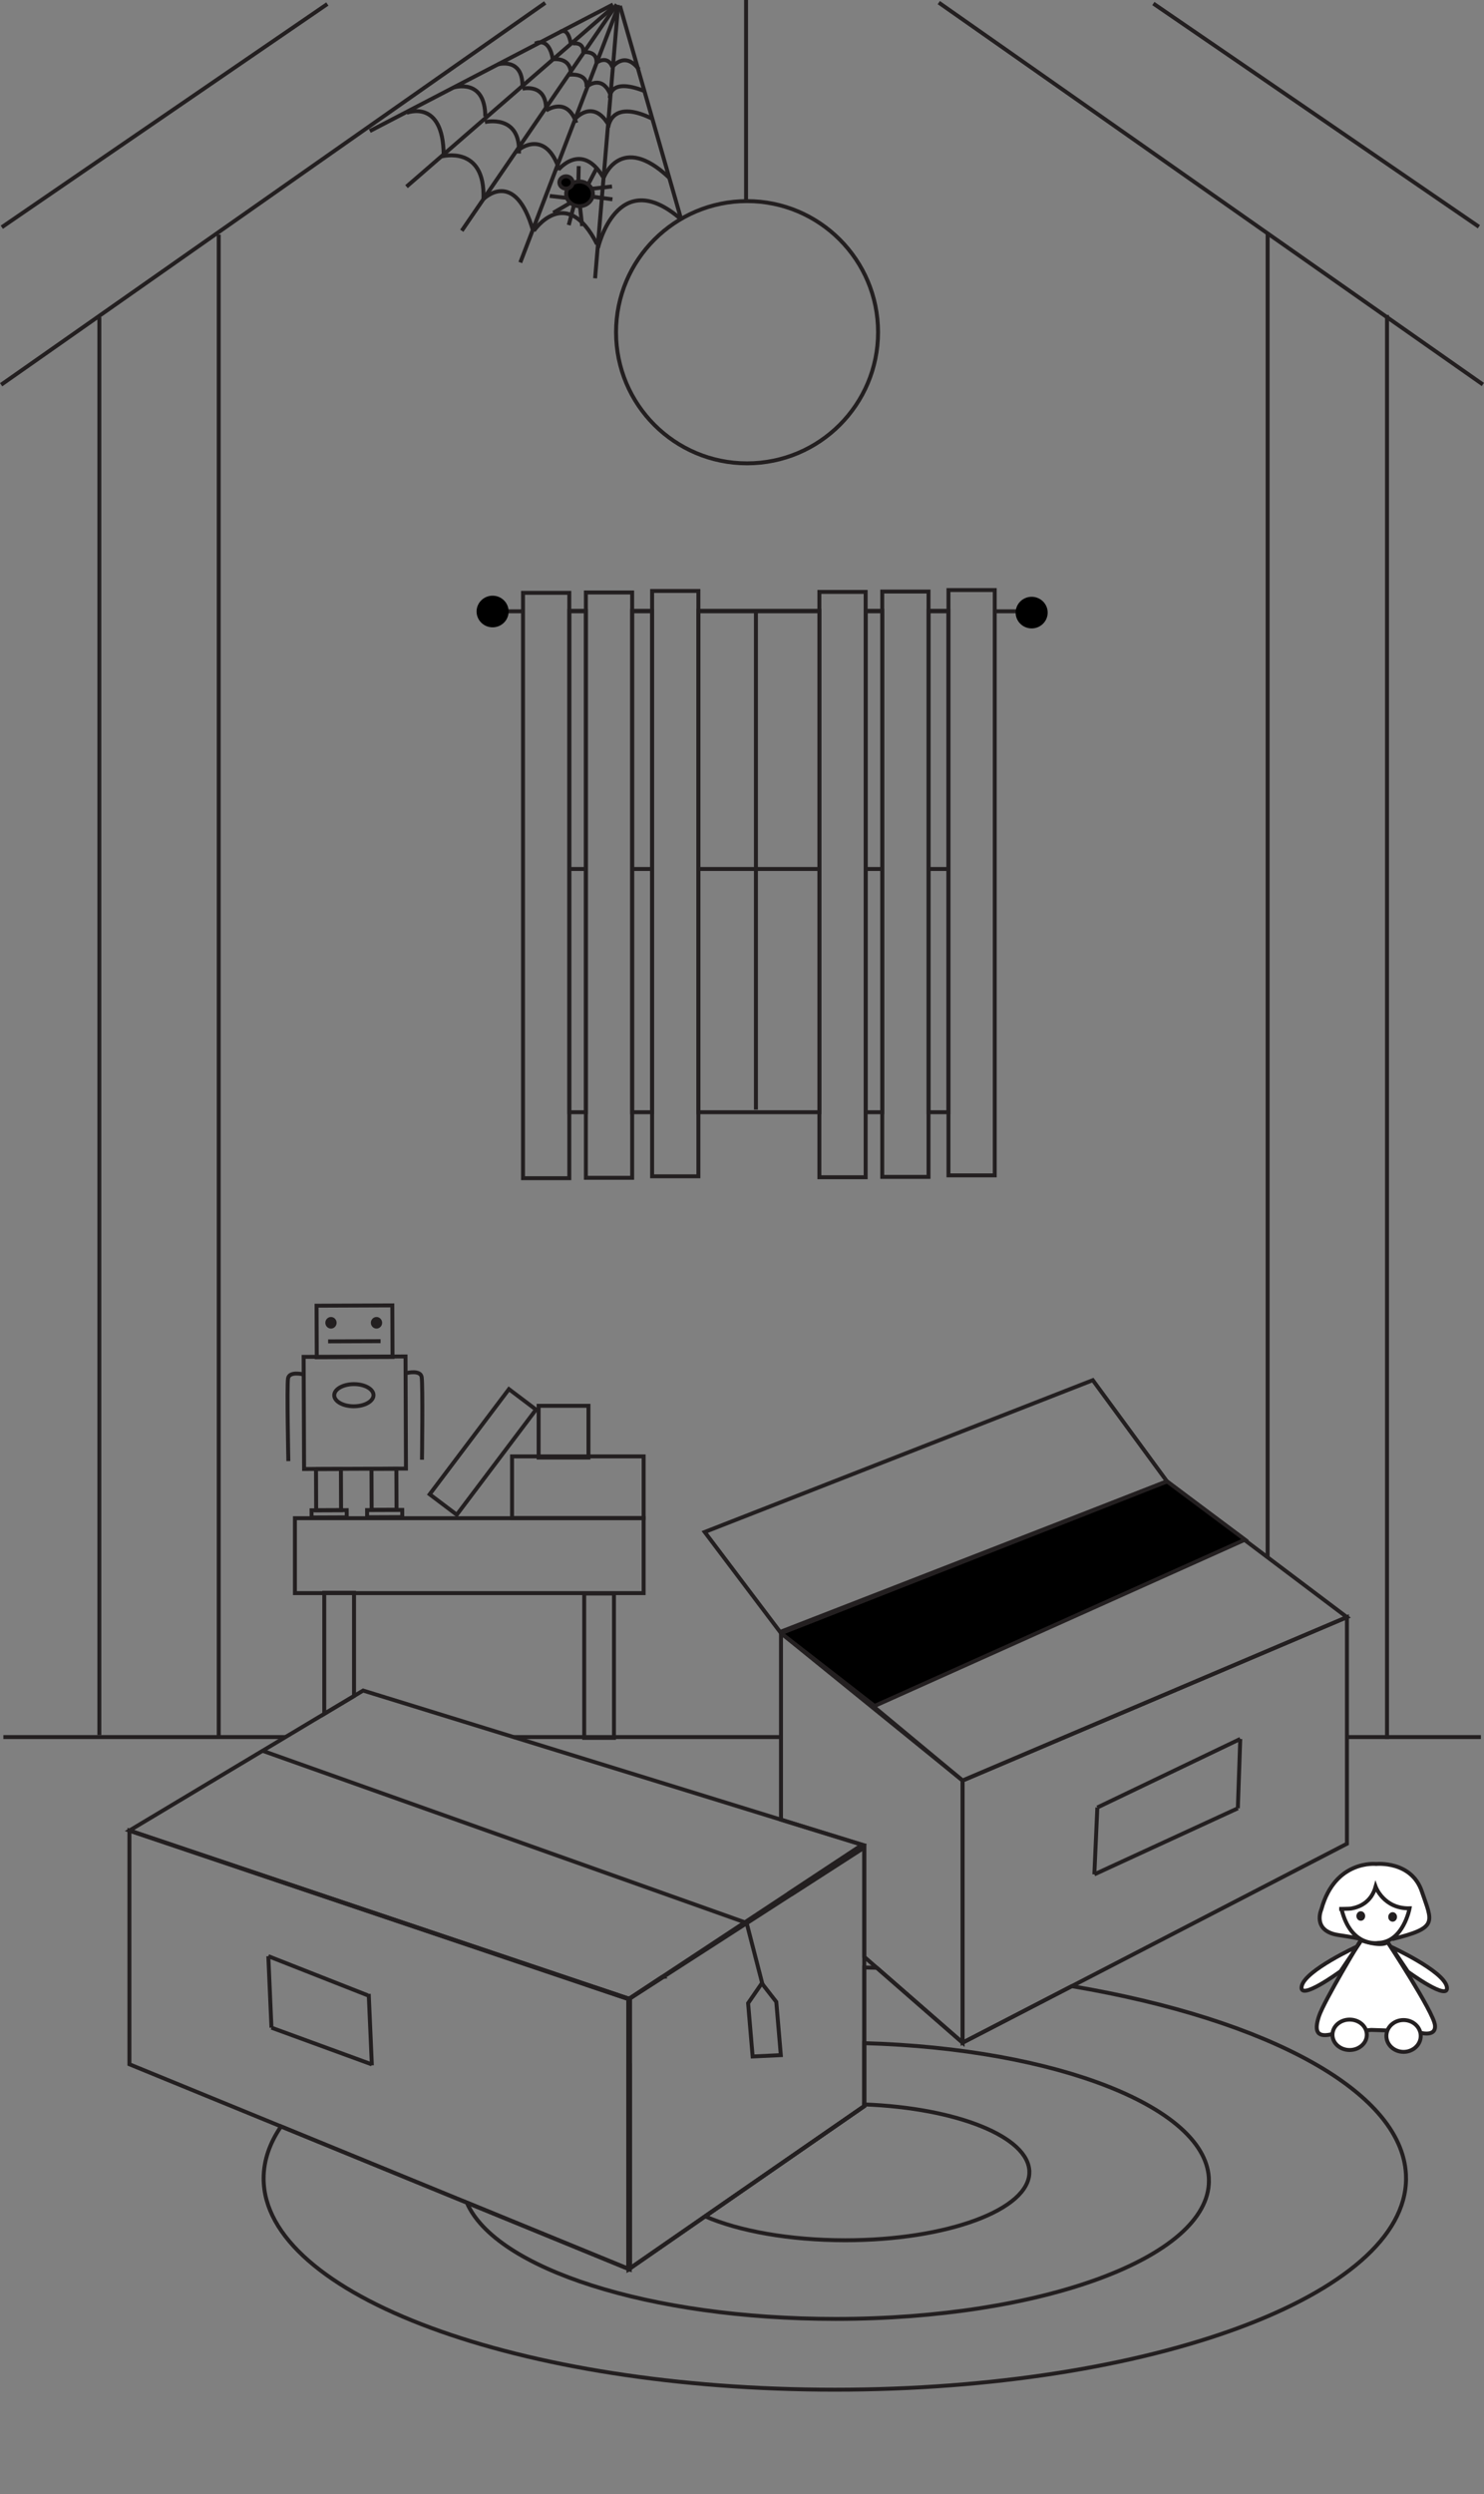 <?xml version="1.0" encoding="UTF-8"?>
<svg xmlns="http://www.w3.org/2000/svg" width="753.276" height="1265" viewBox="0 0 753.276 1265">
  <rect x="0" y="0" width="753.276" height="1265" fill="#808080" stroke="none"/>
  <g id="a" data-name="Layer 1">
    <line x1="462.072" y1="881" x2="461.432" y2="881" fill="none" stroke="#231f20" stroke-width="2"/>
    <line x1="396.432" y1="881" x2="260.732" y2="881" fill="none" stroke="#231f20" stroke-width="2"/>
    <line x1="751.702" y1="881" x2="683.702" y2="881" fill="none" stroke="#231f20" stroke-width="2"/>
    <line x1="144.912" y1="881" x2="1.702" y2="881" fill="none" stroke="#231f20" stroke-width="2"/>
  </g>
  <g id="b" data-name="Layer 3">
    <line x1="752.702" y1="195" x2="476.531" y2="1.327" fill="none" stroke="#231f20" stroke-miterlimit="10" stroke-width="2"/>
    <line x1=".574" y1="195.135" x2="276.745" y2="1.461" fill="none" stroke="#231f20" stroke-miterlimit="10" stroke-width="2"/>
    <line x1="750.687" y1="115" x2="585.45" y2="1.798" fill="none" stroke="#231f20" stroke-miterlimit="10" stroke-width="2"/>
    <line x1=".917" y1="115.236" x2="166.154" y2="2.034" fill="none" stroke="#231f20" stroke-miterlimit="10" stroke-width="2"/>
    <rect x="288.972" y="309.79" width="8.42" height="254.3" fill="none" stroke="#231f20" stroke-miterlimit="10" stroke-width="2"/>
    <rect x="320.882" y="309.79" width="10.13" height="254.3" fill="none" stroke="#231f20" stroke-miterlimit="10" stroke-width="2"/>
    <rect x="354.502" y="309.79" width="61.41" height="254.3" fill="none" stroke="#231f20" stroke-miterlimit="10" stroke-width="2"/>
    <rect x="439.402" y="309.79" width="8.42" height="254.3" fill="none" stroke="#231f20" stroke-miterlimit="10" stroke-width="2"/>
    <rect x="471.312" y="309.79" width="10.13" height="254.3" fill="none" stroke="#231f20" stroke-miterlimit="10" stroke-width="2"/>
    <line x1="331.012" y1="440.73" x2="320.882" y2="440.73" fill="none" stroke="#231f20" stroke-miterlimit="10" stroke-width="2"/>
    <line x1="447.822" y1="440.73" x2="439.402" y2="440.73" fill="none" stroke="#231f20" stroke-miterlimit="10" stroke-width="2"/>
    <line x1="481.442" y1="440.73" x2="471.312" y2="440.73" fill="none" stroke="#231f20" stroke-miterlimit="10" stroke-width="2"/>
    <polyline points="415.912 440.73 383.712 440.73 354.502 440.73" fill="none" stroke="#231f20" stroke-miterlimit="10" stroke-width="2"/>
    <polyline points="297.392 440.73 294.721 440.73 288.702 440.73" fill="none" stroke="#231f20" stroke-miterlimit="10" stroke-width="2"/>
    <line x1="383.709" y1="310.455" x2="383.709" y2="562.768" fill="none" stroke="#231f20" stroke-miterlimit="10" stroke-width="2"/>
    <path d="M336.702,1002.64l-17.32,11.14-.1-.04,16.7-11.01c.24-.03.48-.06.72-.09Z" fill="none" stroke="#231f20" stroke-miterlimit="10" stroke-width="2"/>
    <path d="M713.702,1104.86c0,59.17-129.81,107.14-289.94,107.14s-289.95-47.97-289.95-107.14c0-9.1,3.07-17.94,8.85-26.38l94.29,38.63,82.05,33.61v-136.7l.38-.24.3.1v136.65l38.22-26.45,80.8-55.91v-70.31c2.12.04,4.24.09,6.35.15l43.57,37.99,55.41-28.66c100.1,16.88,169.67,54.19,169.67,97.52Z" fill="none" stroke="#231f20" stroke-miterlimit="10" stroke-width="2"/>
    <path d="M319.282,1013.74l-.21.14-18.1-6.1c.13-.03.26-.05.39-.07l17.92,6.03Z" fill="none" stroke="#231f20" stroke-miterlimit="10" stroke-width="2"/>
    <path d="M613.642,1106.08c0,38.67-84.85,70.03-189.52,70.03-94.51,0-172.86-25.57-187.17-59l82.05,33.61v-102.91c.23-.06.45-.11.68-.17v102.89l38.22-26.45,80.8-55.91v-31.92c97.86,2.76,174.94,32.96,174.94,69.83Z" fill="none" stroke="#231f20" stroke-miterlimit="10" stroke-width="2"/>
    <path d="M522.502,1101.68c0,19.07-41.85,34.53-93.47,34.53-28.48,0-53.99-4.71-71.13-12.13l80.8-55.91v-.85c47.08,1.79,83.8,16.49,83.8,34.36Z" fill="none" stroke="#231f20" stroke-miterlimit="10" stroke-width="2"/>
    <line x1="557.011" y1="916.713" x2="629.548" y2="881.964" fill="#fff" stroke="#231f20" stroke-miterlimit="10" stroke-width="2"/>
    <line x1="628.324" y1="917.121" x2="629.548" y2="881.964" fill="#fff" stroke="#231f20" stroke-miterlimit="10" stroke-width="2"/>
    <line x1="555.489" y1="950.638" x2="628.324" y2="917.121" fill="#fff" stroke="#231f20" stroke-miterlimit="10" stroke-width="2"/>
    <line x1="557.011" y1="916.713" x2="555.489" y2="950.638" fill="#fff" stroke="#231f20" stroke-miterlimit="10" stroke-width="2"/>
    <g>
      <polygon points="683.702 820.19 540.532 881 488.622 903.05 462.072 881 430.722 854.96 430.662 854.91 397.912 827.72 397.282 827.19 592.362 751.33 631.712 781 683.702 820.19" fill="none" stroke="#231f20" stroke-miterlimit="10" stroke-width="2"/>
      <polygon points="488.622 903.05 488.622 1036 445.052 998.01 438.702 992.47 438.702 937 402.702 960.16 402.092 960.55 401.162 959.74 437.702 935.64 396.432 922.9 396.432 828.3 461.432 881 488.622 903.05" fill="none" stroke="#231f20" stroke-miterlimit="10" stroke-width="2"/>
      <polygon points="683.702 820.19 683.702 935.11 544.032 1007.34 488.622 1036 488.622 903.05 540.532 881 683.702 820.19" fill="none" stroke="#231f20" stroke-miterlimit="10" stroke-width="2"/>
    </g>
    <polyline points="396.437 828.296 592.365 751.331 631.972 780.881 443.935 865.226 396.437 828.296" fill="#000" stroke="#231f20" stroke-miterlimit="10" stroke-width="2"/>
    <polygon points="396.437 828.296 357.702 777 554.702 700 592.365 751.331 396.437 828.296" fill="none" stroke="#231f20" stroke-miterlimit="10" stroke-width="2"/>
    <line x1="111.026" y1="881" x2="111.026" y2="119" fill="none" stroke="#231f20" stroke-miterlimit="10" stroke-width="2"/>
    <g>
      <rect x="149.702" y="770" width="177" height="38" fill="none" stroke="#231f20" stroke-miterlimit="10" stroke-width="2"/>
      <polygon points="179.702 807.8 179.702 860.18 164.592 869.22 164.592 807.8 179.702 807.8" fill="none" stroke="#231f20" stroke-miterlimit="10" stroke-width="2"/>
      <rect x="296.544" y="808.199" width="15.106" height="73.201" fill="none" stroke="#231f20" stroke-miterlimit="10" stroke-width="2"/>
    </g>
    <polygon points="437.702 935.64 401.162 959.74 335.982 1002.73 319.282 1013.74 301.362 1007.71 65.692 928.42 133.272 887.96 133.282 887.96 144.912 881 164.592 869.22 179.702 860.18 184.322 857.41 260.732 881 396.432 922.9 437.702 935.64" fill="none" stroke="#231f20" stroke-miterlimit="10" stroke-width="2"/>
    <polygon points="319.282 1013.74 319.072 1013.88 65.692 928.42 319.282 1013.74" fill="none" stroke="#231f20" stroke-miterlimit="10" stroke-width="2"/>
    <polygon points="438.702 937 438.702 1068.17 357.902 1124.08 319.682 1150.53 319.682 1013.88 319.382 1013.78 336.702 1002.64 402.092 960.55 402.702 960.16 438.702 937" fill="none" stroke="#231f20" stroke-miterlimit="10" stroke-width="2"/>
    <polygon points="319.382 1013.78 319.682 1013.88 319.682 1150.53 319.252 1150.83 319.002 1151 319.002 1014.02 319.382 1013.78" fill="none" stroke="#231f20" stroke-miterlimit="10" stroke-width="2"/>
    <polygon points="319.382 1013.78 319.002 1014.02 319.002 1150.72 236.952 1117.11 142.662 1078.48 65.692 1046.95 65.692 928.42 300.972 1007.78 319.072 1013.88 319.282 1013.74 319.382 1013.78" fill="none" stroke="#231f20" stroke-miterlimit="10" stroke-width="2"/>
    <polygon points="319.282 1013.74 319.072 1013.88 300.972 1007.78 65.692 928.42 301.362 1007.71 319.282 1013.74" fill="none" stroke="#231f20" stroke-miterlimit="10" stroke-width="2"/>
    <polygon points="319.682 1013.88 319.682 1151 319.252 1150.83 319.002 1150.72 319.002 1014.02 319.382 1013.78 319.682 1013.88" fill="none" stroke="#231f20" stroke-miterlimit="10" stroke-width="2"/>
    <line x1="133.272" y1="887.96" x2="133.042" y2="887.88" fill="none" stroke="#231f20" stroke-miterlimit="10" stroke-width="2"/>
    <line x1="377.862" y1="974.87" x2="133.282" y2="887.96" fill="none" stroke="#231f20" stroke-miterlimit="10" stroke-width="2"/>
    <line x1="186.702" y1="1012" x2="136.201" y2="992.135" fill="none" stroke="#231f20" stroke-miterlimit="10" stroke-width="2"/>
    <line x1="137.794" y1="1028.394" x2="136.201" y2="992.135" fill="none" stroke="#231f20" stroke-miterlimit="10" stroke-width="2"/>
    <line x1="188.702" y1="1047" x2="137.794" y2="1028.394" fill="none" stroke="#231f20" stroke-miterlimit="10" stroke-width="2"/>
    <line x1="188.757" y1="1047.492" x2="187.164" y2="1011.233" fill="none" stroke="#231f20" stroke-miterlimit="10" stroke-width="2"/>
    <line x1="378.605" y1="973.777" x2="387.144" y2="1006.8" fill="none" stroke="#231f20" stroke-miterlimit="10" stroke-width="2"/>
    <polygon points="396.342 1042.32 382.042 1043 379.742 1015.98 386.702 1005.89 387.012 1006.28 394.042 1015.3 396.342 1042.32" fill="none" stroke="#231f20" stroke-miterlimit="10" stroke-width="2"/>
    <line x1="50.426" y1="880" x2="50.426" y2="160.934" fill="none" stroke="#231f20" stroke-miterlimit="10" stroke-width="2"/>
    <line x1="643.446" y1="790" x2="643.446" y2="117.816" fill="none" stroke="#231f20" stroke-miterlimit="10" stroke-width="2"/>
    <line x1="704.045" y1="882" x2="704.045" y2="159.75" fill="none" stroke="#231f20" stroke-miterlimit="10" stroke-width="2"/>
    <line x1="378.702" y1="102" x2="378.702" fill="none" stroke="#231f20" stroke-miterlimit="10" stroke-width="2"/>
    <circle cx="379.202" cy="168.5" r="66.5" fill="none" stroke="#231f20" stroke-miterlimit="10" stroke-width="2"/>
    <rect x="211.697" y="727.784" width="66.789" height="17.222" transform="translate(980.572 984.215) rotate(127.03)" fill="none" stroke="#231f20" stroke-miterlimit="10" stroke-width="2"/>
    <rect x="259.915" y="738.657" width="66.789" height="31.222" transform="translate(586.62 1508.536) rotate(180)" fill="none" stroke="#231f20" stroke-miterlimit="10" stroke-width="2"/>
    <rect x="272.939" y="713.466" width="26.229" height="25.298" transform="translate(1012.168 440.061) rotate(90)" fill="none" stroke="#231f20" stroke-miterlimit="10" stroke-width="2"/>
    <path d="M265.175,44.997s12.62-3.155,11.989,11.358" fill="none" stroke="#231f20" stroke-miterlimit="10" stroke-width="2"/>
    <path d="M277.232,56.057s10.63-7.498,15.281,6.264" fill="none" stroke="#231f20" stroke-miterlimit="10" stroke-width="2"/>
    <path d="M246.119,61.932s18.216-4.422,17.305,15.918" fill="none" stroke="#231f20" stroke-miterlimit="10" stroke-width="2"/>
    <line x1="313.845" y1="3.176" x2="264.108" y2="133.124" fill="none" stroke="#231f20" stroke-miterlimit="10" stroke-width="2"/>
    <line x1="313.042" y1="2.239" x2="234.4" y2="117.025" fill="none" stroke="#231f20" stroke-miterlimit="10" stroke-width="2"/>
    <line x1="311.43" y1="3.465" x2="206.347" y2="94.669" fill="none" stroke="#231f20" stroke-miterlimit="10" stroke-width="2"/>
    <line x1="311.162" y1="2.26" x2="187.724" y2="66.475" fill="none" stroke="#231f20" stroke-miterlimit="10" stroke-width="2"/>
    <line x1="313.773" y1="2.501" x2="302.068" y2="141.149" fill="none" stroke="#231f20" stroke-miterlimit="10" stroke-width="2"/>
    <path d="M292.124,60.101s8.558-9.797,16.328,2.476" fill="none" stroke="#231f20" stroke-miterlimit="10" stroke-width="2"/>
    <path d="M308.731,64.716s1.004-14.735,21.961-4.693" fill="none" stroke="#231f20" stroke-miterlimit="10" stroke-width="2"/>
    <path d="M252.682,32.667s12.454-3.758,12.522,10.768" fill="none" stroke="#231f20" stroke-miterlimit="10" stroke-width="2"/>
    <path d="M263.463,75.839s13.515-10.872,20.479,10.378" fill="none" stroke="#231f20" stroke-miterlimit="10" stroke-width="2"/>
    <path d="M283.494,86.032s11.773-14.396,22.627,3.773" fill="none" stroke="#231f20" stroke-miterlimit="10" stroke-width="2"/>
    <path d="M306.495,90.011s8.651-22.993,33.134.076" fill="none" stroke="#231f20" stroke-miterlimit="10" stroke-width="2"/>
    <path d="M230.286,44.388s15.955-5.111,16.044,14.651" fill="none" stroke="#231f20" stroke-miterlimit="10" stroke-width="2"/>
    <path d="M224.163,79.345s22.299-6.042,21.228,21.585" fill="none" stroke="#231f20" stroke-miterlimit="10" stroke-width="2"/>
    <path d="M245.431,100.93s16.04-16.076,25.201,16.288" fill="none" stroke="#231f20" stroke-miterlimit="10" stroke-width="2"/>
    <path d="M270.944,117.097s16.423-24.215,32.095,6.714" fill="none" stroke="#231f20" stroke-miterlimit="10" stroke-width="2"/>
    <path d="M303.559,125.707s9.619-42.219,41.674-14.895" fill="none" stroke="#231f20" stroke-miterlimit="10" stroke-width="2"/>
    <path d="M206.432,57.226s18.594-7.419,18.777,21.48" fill="none" stroke="#231f20" stroke-miterlimit="10" stroke-width="2"/>
    <path d="M288.3,37.988s9.932-1.725,9.448,6.138" fill="none" stroke="#231f20" stroke-miterlimit="10" stroke-width="2"/>
    <path d="M298.243,43.668s7.419-6.066,11.676,4.46" fill="none" stroke="#231f20" stroke-miterlimit="10" stroke-width="2"/>
    <path d="M309.549,49.662s-.658-10.506,17.148-3.645" fill="none" stroke="#231f20" stroke-miterlimit="10" stroke-width="2"/>
    <path d="M271.671,22.11s6.921-4.059,8.91,7.88" fill="none" stroke="#231f20" stroke-miterlimit="10" stroke-width="2"/>
    <path d="M295.376,26.564s7.773-1.458,7.395,5.193" fill="none" stroke="#231f20" stroke-miterlimit="10" stroke-width="2"/>
    <path d="M302.785,31.757s5.549-4.151,8.074,2.246" fill="none" stroke="#231f20" stroke-miterlimit="10" stroke-width="2"/>
    <path d="M310.87,33.997s6.23-8.445,13.421,1.181" fill="none" stroke="#231f20" stroke-miterlimit="10" stroke-width="2"/>
    <path d="M284.555,16.109s3.672-2.67,5.178,5.952" fill="none" stroke="#231f20" stroke-miterlimit="10" stroke-width="2"/>
    <g>
      <line x1="293.606" y1="91.27" x2="293.765" y2="84.23" fill="#000" stroke="#231f20" stroke-miterlimit="10" stroke-width="2"/>
      <g>
        <ellipse cx="294.159" cy="98.316" rx="6.771" ry="6.25" fill="#000" stroke="#231f20" stroke-miterlimit="10" stroke-width="2"/>
        <ellipse cx="287.329" cy="92.54" rx="3.386" ry="3.125" fill="#000" stroke="#231f20" stroke-miterlimit="10" stroke-width="2"/>
        <line x1="298.471" y1="93.72" x2="302.733" y2="85.538" fill="#000" stroke="#231f20" stroke-miterlimit="10" stroke-width="2"/>
        <line x1="300.088" y1="95.77" x2="310.656" y2="94.577" fill="#000" stroke="#231f20" stroke-miterlimit="10" stroke-width="2"/>
        <line x1="300.966" y1="99.791" x2="310.869" y2="101.095" fill="#000" stroke="#231f20" stroke-miterlimit="10" stroke-width="2"/>
        <line x1="288.016" y1="100.411" x2="279.039" y2="99.382" fill="#000" stroke="#231f20" stroke-miterlimit="10" stroke-width="2"/>
        <line x1="290.226" y1="102.46" x2="280.85" y2="107.914" fill="#000" stroke="#231f20" stroke-miterlimit="10" stroke-width="2"/>
        <line x1="291.289" y1="104.233" x2="288.695" y2="114.158" fill="#000" stroke="#231f20" stroke-miterlimit="10" stroke-width="2"/>
        <line x1="294.311" y1="103.923" x2="295.504" y2="114.662" fill="#000" stroke="#231f20" stroke-miterlimit="10" stroke-width="2"/>
      </g>
    </g>
    <path d="M279.702,30.212s10.614-2.312,10.083,8.323" fill="none" stroke="#231f20" stroke-miterlimit="10" stroke-width="2"/>
    <path d="M290.702,22.116s5.656-1.261,5.374,4.541" fill="none" stroke="#231f20" stroke-miterlimit="10" stroke-width="2"/>
    <line x1="314.702" y1="3" x2="345.702" y2="111" fill="none" stroke="#231f20" stroke-miterlimit="10" stroke-width="2"/>
    <line x1="297.392" y1="310.04" x2="288.972" y2="310.04" fill="none" stroke="#231f20" stroke-miterlimit="10" stroke-width="2"/>
    <line x1="415.912" y1="310.04" x2="354.502" y2="310.04" fill="none" stroke="#231f20" stroke-miterlimit="10" stroke-width="2"/>
    <line x1="481.442" y1="310.04" x2="471.312" y2="310.04" fill="none" stroke="#231f20" stroke-miterlimit="10" stroke-width="2"/>
    <polyline points="504.932 310.04 515.562 310.04 530.542 310.04" fill="none" stroke="#231f20" stroke-miterlimit="10" stroke-width="2"/>
    <line x1="447.822" y1="310.04" x2="439.402" y2="310.04" fill="none" stroke="#231f20" stroke-miterlimit="10" stroke-width="2"/>
    <line x1="331.012" y1="310.04" x2="320.882" y2="310.04" fill="none" stroke="#231f20" stroke-miterlimit="10" stroke-width="2"/>
    <polyline points="265.482 310.04 258.182 310.04 242.052 310.04" fill="none" stroke="#231f20" stroke-miterlimit="10" stroke-width="2"/>
    <ellipse cx="523.667" cy="310.701" rx="8.133" ry="8.02" fill="#000" stroke-width="0"/>
    <ellipse cx="250.045" cy="310.151" rx="8.133" ry="8.02" fill="#000" stroke-width="0"/>
    <rect x="265.482" y="300.68" width="23.49" height="296.87" fill="none" stroke="#231f20" stroke-miterlimit="10" stroke-width="2"/>
    <rect x="297.392" y="300.49" width="23.49" height="296.87" fill="none" stroke="#231f20" stroke-miterlimit="10" stroke-width="2"/>
    <rect x="331.012" y="299.73" width="23.49" height="296.87" fill="none" stroke="#231f20" stroke-miterlimit="10" stroke-width="2"/>
    <rect x="415.912" y="300.21" width="23.49" height="296.86" fill="none" stroke="#231f20" stroke-miterlimit="10" stroke-width="2"/>
    <rect x="447.822" y="300.02" width="23.49" height="296.87" fill="none" stroke="#231f20" stroke-miterlimit="10" stroke-width="2"/>
    <rect x="481.442" y="299.26" width="23.49" height="296.86" fill="none" stroke="#231f20" stroke-miterlimit="10" stroke-width="2"/>
    <g>
      <path d="M706.64,983.488c23.636-5.761,20.386-8.568,15.068-24.227-5.318-15.659-23.119-13.888-23.119-13.888,0,0-20.861-2.366-27.844,22.949,0,0-5.023,11.026,8.698,13.109s11.271,2.205,11.271,2.205" fill="#fff" stroke="#231f20" stroke-miterlimit="10" stroke-width="2"/>
      <path d="M690.714,984.017c11.498,3.847,13.6.923,13.6.923,0,0,23.231,35.262,24.061,42.107.83,6.845-8.919,3.526-8.919,3.526l-17.009-.83-6.43-.207-18.875,1.867c-8.712,2.489-10.164-1.037-7.675-8.712s21.247-38.674,21.247-38.674" fill="#fff" stroke="#231f20" stroke-miterlimit="10" stroke-width="2"/>
      <path d="M688.947,987.186s-26.589,12.169-28.205,20.192c-1.617,8.023,19.762-7.622,19.762-7.622l8.444-12.57Z" fill="#fff" stroke="#231f20" stroke-miterlimit="10" stroke-width="2"/>
      <path d="M706.197,987.436s26.589,12.169,28.205,20.192-19.762-7.622-19.762-7.622l-8.444-12.57Z" fill="#fff" stroke="#231f20" stroke-miterlimit="10" stroke-width="2"/>
      <path d="M679.773,968.163s1.157-.01,2.467-.035c1.47-.028,3.132-.076,3.565-.151,4.527-.788,10.301-3.36,12.461-11.097,0,0,4.075,11.283,17.239,10.97,0,0-3.134,17.239-15.985,17.552,0,0-13.822,2.514-18.589-17.248" fill="#fff" stroke="#231f20" stroke-miterlimit="10" stroke-width="2"/>
      <ellipse cx="685.074" cy="1032.008" rx="8.721" ry="7.718" fill="#fff" stroke="#231f20" stroke-miterlimit="10" stroke-width="2"/>
      <ellipse cx="712.447" cy="1032.594" rx="8.721" ry="8.072" fill="#fff" stroke="#231f20" stroke-miterlimit="10" stroke-width="2"/>
      <ellipse cx="690.734" cy="971.758" rx="2.229" ry="2.415" fill="#231f20" stroke-width="0"/>
      <ellipse cx="706.899" cy="972.229" rx="2.229" ry="2.415" fill="#231f20" stroke-width="0"/>
    </g>
    <g>
      <path d="M153.651,696.998s-6.82-1.634-7.444,2.106.165,41.94.165,41.94" fill="none" stroke="#231f20" stroke-miterlimit="10" stroke-width="2"/>
      <path d="M206.573,696.353s6.807-1.688,7.46,2.047c.653,3.735.165,41.94.165,41.94" fill="none" stroke="#231f20" stroke-miterlimit="10" stroke-width="2"/>
      <polyline points="160.407 744.672 160.491 765.977 173.129 765.927 173.047 745.066 160.409 745.116 173.047 745.066 160.409 745.116 173.047 745.066" fill="none" stroke="#231f20" stroke-miterlimit="10" stroke-width="2"/>
      <polyline points="188.565 744.517 188.649 765.746 201.287 765.696 201.205 744.909 188.567 744.959 201.205 744.909 188.567 744.959 201.205 744.909" fill="none" stroke="#231f20" stroke-miterlimit="10" stroke-width="2"/>
      <rect x="160.74" y="662.141" width="38.456" height="26.153" transform="translate(-2.652 .712) rotate(-.225)" fill="none" stroke="#231f20" stroke-miterlimit="10" stroke-width="2"/>
      <rect x="154.24" y="688.07" width="51.719" height="56.872" transform="translate(-2.814 .713) rotate(-.225)" fill="none" stroke="#231f20" stroke-miterlimit="10" stroke-width="2"/>
      <rect x="158.155" y="765.95" width="17.846" height="3.639" transform="translate(-3.016 .663) rotate(-.225)" fill="none" stroke="#231f20" stroke-miterlimit="10" stroke-width="2"/>
      <rect x="186.342" y="765.845" width="17.846" height="3.636" transform="translate(-3.015 .773) rotate(-.225)" fill="none" stroke="#231f20" stroke-miterlimit="10" stroke-width="2"/>
      <line x1="166.544" y1="680.319" x2="193.183" y2="680.215" fill="none" stroke="#231f20" stroke-miterlimit="10" stroke-width="2"/>
      <ellipse cx="168.003" cy="670.891" rx="2.863" ry="2.941" transform="translate(-2.635 .665) rotate(-.225)" fill="#231f20" stroke-width="0"/>
      <ellipse cx="191.113" cy="670.891" rx="2.863" ry="2.941" transform="translate(-2.635 .756) rotate(-.225)" fill="#231f20" stroke-width="0"/>
      <ellipse cx="179.628" cy="707.623" rx="9.961" ry="5.618" transform="translate(-2.78 .711) rotate(-.225)" fill="none" stroke="#231f20" stroke-miterlimit="10" stroke-width="2"/>
    </g>
  </g>
</svg>